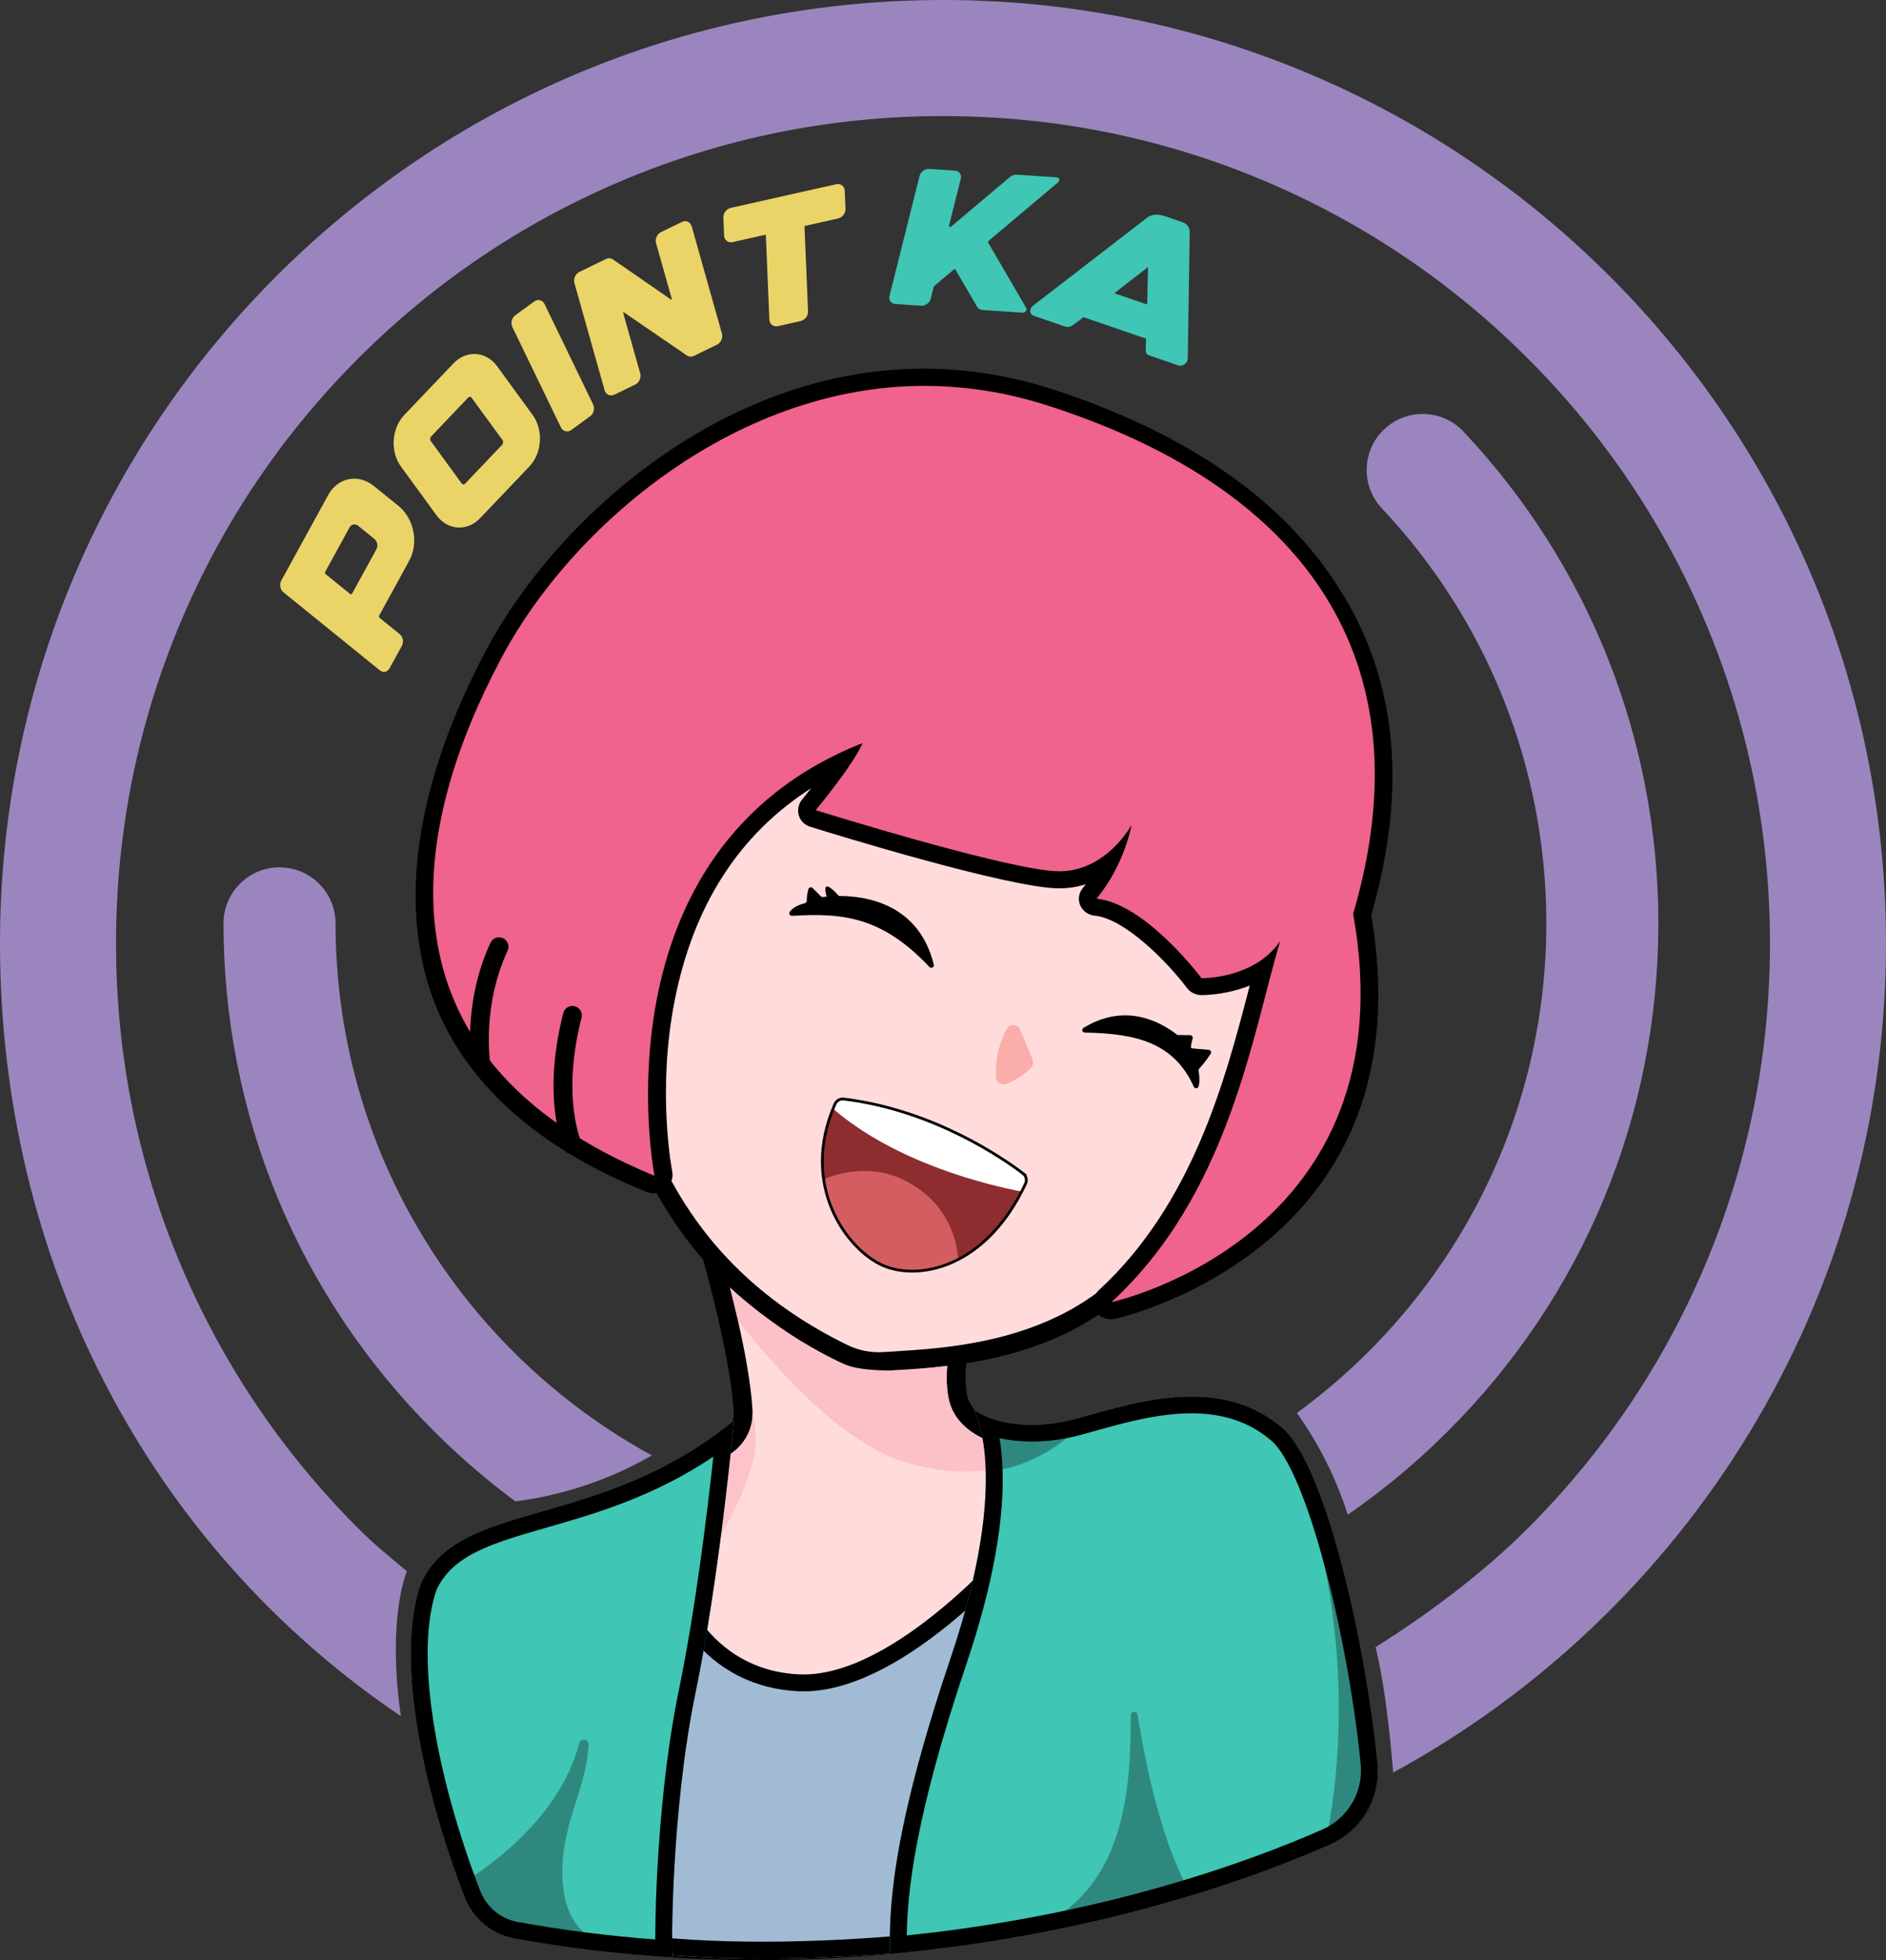 <?xml version="1.0" encoding="UTF-8" standalone="no"?>
<svg
   viewBox="0 0 785.018 815.509"
   version="1.1"
   id="svg907"
   sodipodi:docname="pointka-1.svg"
   width="785.018"
   height="815.509"
   inkscape:version="1.1.2 (b8e25be8, 2022-02-05)"
   xmlns:inkscape="http://www.inkscape.org/namespaces/inkscape"
   xmlns:sodipodi="http://sodipodi.sourceforge.net/DTD/sodipodi-0.dtd"
   xmlns="http://www.w3.org/2000/svg"
   xmlns:svg="http://www.w3.org/2000/svg">
  <rect x="0" y="0" width="785.018" height="815.509" fill="#333333" stroke="none"/>
  <defs
     id="defs911" />
  <sodipodi:namedview
     id="namedview909"
     pagecolor="#ffffff"
     bordercolor="#666666"
     borderopacity="1.0"
     inkscape:pageshadow="2"
     inkscape:pageopacity="0.0"
     inkscape:pagecheckerboard="0"
     showgrid="false"
     inkscape:zoom="0.873"
     inkscape:cx="349.94273"
     inkscape:cy="400.34364"
     inkscape:window-width="1312"
     inkscape:window-height="905"
     inkscape:window-x="2967"
     inkscape:window-y="237"
     inkscape:window-maximized="0"
     inkscape:current-layer="svg907" />
  <g
     isolation="isolate"
     id="g905"
     transform="translate(-133.491,-100)">
    <g
       id="uuid-460e83eb-3f5e-4c73-b369-10790b7879e0">
      <path
         d="m 526,100 c -216.777,0 -392.509,175.732 -392.509,392.509 0,130.809 60.828,249.957 166.84,321.515 -5.301,-37.104 0.991,-56.599 2.521,-60.294 -7.664,-6.44 -13.101,-10.683 -20.246,-17.828 -31.627,-31.627 -56.453,-68.443 -73.787,-109.426 -17.936,-42.405 -27.03,-87.478 -27.03,-133.967 0,-46.489 9.094,-91.562 27.03,-133.967 17.334,-40.982 42.16,-77.798 73.787,-109.426 31.627,-31.627 68.443,-56.453 109.426,-73.787 42.405,-17.936 87.478,-27.03 133.967,-27.03 46.489,0 91.562,9.094 133.967,27.03 40.982,17.334 77.798,42.16 109.426,73.787 31.627,31.627 56.453,68.443 73.787,109.426 17.936,42.405 27.03,87.478 27.03,133.967 0,46.49 -9.094,91.562 -27.03,133.967 -17.334,40.982 -42.16,77.799 -73.787,109.426 -18.475,18.476 -41.531,35.715 -63.344,49.411 1.284,5.309 4.638,19.436 7.33,52.175 122.198,-66.514 205.13,-196.061 205.13,-344.978 0,-216.777 -175.732,-392.509 -392.509,-392.509 z"
         fill="#9b85be"
         id="path824" />
      <path
         d="m 273.157,484.178 c 0,-12.877 -10.439,-23.316 -23.316,-23.316 -12.877,0 -23.316,10.439 -23.316,23.316 0,79.764 31.062,154.753 87.463,211.154 10.704,10.704 22.08,20.49 34.029,29.33 20.468,-2.616 39.674,-9.269 56.795,-19.135 -78.368,-42.773 -131.654,-125.954 -131.654,-221.349 z"
         fill="#9b85be"
         id="path826" />
      <path
         d="m 823.758,484.178 c 0,-76.36 -28.807,-149.025 -81.113,-204.61 -8.826,-9.378 -23.582,-9.826 -32.96,-1.001 -9.378,8.825 -9.826,23.581 -1.001,32.96 44.135,46.899 68.441,108.216 68.441,172.651 0,83.615 -40.948,157.834 -103.833,203.697 9.115,12.796 16.306,27.054 21.169,42.351 14.817,-10.243 28.825,-21.885 41.834,-34.894 56.401,-56.401 87.463,-131.391 87.463,-211.154 z"
         fill="#9b85be"
         id="path828" />
    </g>
    <g
       id="uuid-cfcdb869-6ba0-4762-9190-c9f422f4adbf">
      <path
         d="m 448.645,911.589 c -34.183,0 -67.943,-3 -100.348,-8.916 -8.022,-1.465 -14.84,-7.127 -17.791,-14.777 -20.341,-52.73 -27.308,-101.583 -18.204,-127.57 7.509,-16.35 24.28,-20.512 47.468,-26.267 22.145,-5.496 49.704,-12.336 76.831,-33.289 4.183,-3.23 6.502,-8.337 6.205,-13.66 -0.526,-9.4 -3.338,-31.317 -15.94,-74.991 51.825,25.221 94.457,40.636 107.062,45.018 -1.553,5.071 -3.587,14.329 -1.749,24.088 1.609,8.542 11.406,17.16 29.669,17.161 h 0.003 c 6.281,0 13.252,-1.021 20.719,-3.035 2.555,-0.688 5.225,-1.461 8.051,-2.278 12.378,-3.581 26.406,-7.641 40.473,-7.641 13.406,0 24.354,3.759 33.472,11.491 16.06,13.62 33.15,83.322 38.443,137.358 1.228,12.527 -5.665,24.36 -17.151,29.445 -32.505,14.39 -120.687,47.858 -237.19,47.863 h -0.021 z"
         fill="#ffdcdb"
         id="path831" />
      <path
         d="m 433.017,619.432 c 44.479,21.189 81.173,34.868 96.183,40.198 -1.366,5.711 -2.471,13.839 -0.875,22.319 1.908,10.133 13.014,20.357 33.522,20.357 6.627,0 13.942,-1.066 21.742,-3.17 2.588,-0.698 5.274,-1.475 8.118,-2.298 12.127,-3.509 25.873,-7.487 39.384,-7.487 12.438,0 22.557,3.454 30.936,10.561 6.787,5.756 15.151,25.55 22.376,52.951 6.664,25.272 12.159,55.852 14.701,81.8 1.062,10.84 -4.9,21.078 -14.837,25.477 -20.798,9.207 -55.303,22.342 -101.581,32.633 -44.443,9.883 -89.535,14.894 -134.022,14.894 -33.96,0 -67.492,-2.978 -99.664,-8.851 -6.688,-1.221 -12.374,-5.947 -14.837,-12.332 -19.672,-50.995 -26.805,-99.862 -18.223,-124.688 6.444,-13.821 20.537,-17.917 44.773,-23.932 22.501,-5.585 50.504,-12.535 78.284,-33.992 5.206,-4.021 8.092,-10.369 7.722,-16.982 -0.606,-10.837 -3.571,-31.049 -13.703,-67.459 M 420.589,604.66 c 14.518,48.621 17.729,72.432 18.301,82.668 0.224,4.003 -1.513,7.887 -4.686,10.338 -54.324,41.96 -109.433,25.683 -125.542,61.19 -10.442,29.484 -0.242,82.68 18.186,130.45 3.456,8.957 11.301,15.5 20.746,17.224 34.443,6.288 68.379,8.979 101.072,8.979 97.886,0 184.455,-24.15 238.777,-48.198 13.03,-5.768 20.856,-19.231 19.467,-33.412 -4.922,-50.244 -21.604,-124.526 -39.81,-139.967 -10.981,-9.313 -23.482,-12.422 -36.008,-12.422 -17.945,0 -35.936,6.385 -49.544,10.055 -7.579,2.044 -14.123,2.899 -19.701,2.899 -16.573,0 -24.609,-7.557 -25.816,-13.966 -2.5,-13.28 2.91,-25.791 2.91,-25.791 0,0 -52.413,-17.246 -118.352,-50.046 v 0 z"
         id="path833" />
      <path
         d="m 553.143,742.372 c 0,0 -47.933,56.048 -86.989,54.273 -39.056,-1.775 -49.961,-38.803 -49.961,-38.803 0,0 -22.318,91.633 -27.136,152.811 47.535,7.707 111.901,3.312 142.894,-0.847 1.665,-66.244 15.614,-152.726 21.193,-167.435 z"
         fill="#a2bbd4"
         id="path835" />
      <path
         d="m 540.545,765.33 c -6.272,33.386 -13.747,90.456 -15.432,138.261 -18.393,2.181 -45.884,4.269 -74.152,4.269 -20.499,0 -38.738,-1.069 -54.334,-3.182 4.08,-42.818 15.755,-98.375 22.123,-126.743 0.719,1.006 1.484,2.021 2.301,3.039 11.255,14.021 26.741,21.866 44.784,22.686 0.709,0.032 1.433,0.049 2.152,0.049 26.223,0 54.679,-21.781 72.557,-38.379 m 12.599,-22.958 h 0.005 z m 0,0 c 0,0 -46.451,54.314 -85.156,54.314 -0.615,0 -1.223,-0.014 -1.833,-0.041 -39.056,-1.775 -49.961,-38.803 -49.961,-38.803 0,0 -22.318,91.633 -27.136,152.811 19.012,3.082 40.719,4.229 61.904,4.229 31.782,0 62.393,-2.58 80.99,-5.076 1.665,-66.244 15.614,-152.726 21.193,-167.435 v 0 z"
         id="path837" />
      <path
         d="m 413.505,914.457 c -21.63,-1.305 -43.673,-3.866 -65.918,-7.928 -9.443,-1.724 -17.285,-8.268 -20.74,-17.224 -18.428,-47.77 -28.628,-100.965 -18.186,-130.449 16.115,-35.518 73.886,-21.642 130.356,-67.968 0,0 -5.918,64.586 -16.062,113.618 -10.144,49.032 -10.11,108.311 -9.451,109.95 z"
         fill="#3fc6b4"
         id="path839" />
      <path
         d="m 503.83,912.994 c 74.5,-6.751 139.088,-26.067 182.938,-45.385 13.427,-5.915 21.532,-19.764 20.078,-34.364 -5.002,-50.232 -21.618,-123.939 -39.746,-139.314 -26.714,-22.656 -62.445,-9.951 -85.552,-3.72 -20.204,5.448 -36.099,1.26 -42.86,-3.889 0,0 16.485,26.545 -9.553,103.643 -26.037,77.098 -25.249,106.739 -25.305,123.028 z"
         fill="#3fc6b4"
         id="path841" />
      <path
         id="uuid-66848d8f-d8b1-404b-b794-f790a0d7784b"
         d="m 551.085,711.062 c -2.41,0.529 -4.843,0.922 -7.291,1.189"
         fill="#ffd3e2"
         mix-blend-mode="multiply"
         opacity="0.7" />
      <path
         d="m 619.759,609.733 c 25.091,-44.885 60.788,-113.27 25.361,-191.054 -31.11,-68.306 -78.773,-90.475 -128.835,-89.948 -64.248,0.676 -105.164,38.211 -116.999,80.141 -11.6,41.096 -43.989,191.336 85.259,254.285 5.298,2.58 11.184,3.717 17.063,3.302 25.25,-1.781 87.718,-2.284 118.151,-56.726 z"
         fill="#ffdcdb"
         stroke="#000000"
         stroke-linecap="round"
         stroke-linejoin="round"
         stroke-width="7.848"
         id="path844" />
      <path
         d="m 636.634,536.798 -6.721,-0.576 c -0.272,-0.023 -0.521,-0.146 -0.7,-0.351 -0.196,-0.224 0.329,-2.412 0.706,-3.869 0.171,-0.662 -0.325,-1.307 -1.009,-1.315 l -5.319,-0.061 c -7.644,-5.983 -22.043,-13.342 -39.105,-2.98 -0.913,0.554 -0.543,1.955 0.525,1.972 21.513,0.347 37.167,4.261 45.389,22.55 0.408,0.907 1.726,0.785 1.986,-0.175 0.643,-2.373 0.208,-5.282 -0.011,-6.431 -0.061,-0.321 0.031,-0.646 0.249,-0.889 0.821,-0.919 2.931,-3.366 4.81,-6.241 0.437,-0.669 -0.004,-1.565 -0.799,-1.633 z"
         id="path846" />
      <path
         d="m 471.731,469.482 3.43,3.43 c 0.235,0.235 0.56,0.346 0.889,0.3 0.351,-0.049 0.875,-0.115 1.546,-0.181 0,0 -3.095,-9.322 5.09,-0.248 11.459,-0.033 33.283,3.35 39.474,28.555 0.261,1.063 -1.05,1.78 -1.801,0.984 -19.615,-20.782 -35.854,-22.613 -57.183,-21.274 -0.861,0.054 -1.439,-0.89 -0.976,-1.618 1.385,-2.179 4.699,-3.246 6.324,-3.653 0.487,-0.122 0.822,-0.565 0.79,-1.066 -0.052,-0.836 0.017,-2.334 0.642,-4.732 0.208,-0.797 1.195,-1.078 1.777,-0.495 z"
         id="path848" />
      <path
         d="m 563.278,540.902 -5.12,-12.479 c -1.004,-2.448 -4.398,-2.621 -5.648,-0.29 -2.308,4.304 -4.87,11.16 -4.49,19.981 0.088,2.043 2.053,3.504 4.01,2.911 4.589,-1.389 8.515,-4.726 10.543,-6.703 0.914,-0.89 1.189,-2.24 0.705,-3.42 z"
         fill="#fbada9"
         id="path850" />
      <path
         d="m 651.086,493.628 c -3.504,-8.12 -15.366,-28.668 -45.697,-28.775 -0.533,-0.002 -0.642,-0.761 -0.128,-0.899 28.469,-7.637 44.207,16.591 46.697,29.399 0.105,0.54 -0.654,0.78 -0.872,0.275 z"
         id="path852" />
      <path
         d="m 539.635,440.544 c -5.153,-7.188 -21.117,-24.74 -50.776,-18.386 -0.521,0.112 -0.79,-0.607 -0.316,-0.851 26.191,-13.523 46.725,6.799 51.885,18.783 0.218,0.505 -0.473,0.902 -0.793,0.455 z"
         id="path854" />
      <path
         d="m 559.302,588.216 c -8.043,-6.1 -37.252,-26.434 -74.644,-30.954 -1.535,-0.186 -3.003,0.689 -3.624,2.105 -14.955,34.109 5.241,60.66 19.865,67.105 14.614,6.44 42.777,1.51 59.441,-33.932 0.711,-1.513 0.294,-3.314 -1.038,-4.324 z"
         fill="#8d2d30"
         id="path856" />
      <path
         d="m 484.668,557.262 c 37.379,4.521 66.578,24.844 74.629,30.949 1.33,1.008 1.757,2.811 1.042,4.319 -0.523,1.104 -1.058,2.177 -1.601,3.226 -13.125,-2.501 -51.825,-11.495 -78.499,-34.449 0.262,-0.649 0.531,-1.3 0.813,-1.954 0.61,-1.415 2.087,-2.277 3.616,-2.092 z"
         fill="#ffffff"
         id="path858" />
      <path
         d="m 511.382,591.811 c 16.08,8.828 20.228,22.807 20.929,32.21 -11.792,6.077 -23.558,5.911 -31.412,2.45 -9.725,-4.286 -21.905,-17.47 -24.581,-35.85 9.706,-3.802 22.421,-5.751 35.064,1.19 z"
         fill="#d45d62"
         id="path860" />
      <path
         d="m 559.302,588.216 c -8.043,-6.1 -37.252,-26.434 -74.644,-30.954 -1.535,-0.186 -3.003,0.689 -3.624,2.105 -14.955,34.109 5.241,60.66 19.865,67.105 14.614,6.44 42.777,1.51 59.441,-33.932 0.711,-1.513 0.294,-3.314 -1.038,-4.324 z"
         fill="none"
         stroke="#000000"
         stroke-miterlimit="10"
         stroke-width="1.148"
         id="path862" />
      <path
         d="m 596.113,645.32 c 0.249,-0.008 0.499,-0.038 0.751,-0.093 1.319,-0.289 32.628,-7.32 61.397,-31.366 26.254,-21.964 54.563,-62.717 42.226,-133.408 15.366,-52.466 10.847,-97.511 -12.908,-134.287 -22.26,-35.195 -60.75,-62.085 -114.355,-79.953 -16.695,-5.646 -33.795,-8.744 -50.854,-9.188 -80.035,-2.083 -152.706,56.521 -183.801,115.991 -18.785,35.558 -38.281,88.376 -22.814,136.818 11.698,35.811 41.449,63.687 88.559,82.753 0.473,0.189 0.977,0.275 1.482,0.264 0.861,-0.02 1.724,-0.327 2.429,-0.894 1.118,-0.899 1.653,-2.301 1.384,-3.628 -0.067,-0.333 -6.568,-33.672 0.981,-72.127 9.14,-47.106 33.826,-80.523 73.33,-99.403 -5.811,8.564 -13.604,17.883 -13.713,18.012 -0.777,0.925 -1.05,2.159 -0.731,3.298 0.32,1.139 1.192,2.035 2.331,2.396 3.349,1.061 82.649,25.676 102.745,25.56 8.517,-0.071 15.404,-3.24 20.649,-7.109 -2.013,4.106 -4.676,8.546 -8.159,12.763 -0.839,1.014 -1.04,2.385 -0.525,3.576 0.516,1.191 1.666,2.012 3.002,2.142 18.584,1.814 40.842,31.294 41.066,31.59 0.672,0.891 1.759,1.432 2.914,1.46 0,0 0.209,0.005 0.6,2e-4 2.938,-0.037 14.785,-0.617 25.167,-7.237 -0.82,3.113 -1.649,6.328 -2.498,9.618 -9.831,37.83 -23.545,89.828 -63.288,126.43 -1.224,1.124 -1.526,2.846 -0.742,4.22 0.666,1.167 1.98,1.844 3.377,1.8 z"
         fill="#ef638c"
         id="path864" />
      <path
         d="m 522.326,260.602 c 16.155,0.411 32.848,3.238 49.846,8.976 103.254,33.996 155.876,104.022 124.547,210.629 24.165,134.631 -100.615,161.575 -100.615,161.575 48.781,-44.939 58.583,-111.011 70.204,-150.205 -9.872,14.506 -29.023,15.355 -32.248,15.394 -0.304,0.004 -0.467,7e-5 -0.467,7e-5 0,0 -23.209,-31.047 -43.682,-33.055 11.794,-14.289 14.587,-30.728 14.587,-30.728 0,0 -10.252,19.175 -29.887,19.328 -0.019,1.7e-4 -0.036,2.6e-4 -0.055,3.6e-4 -19.739,0.106 -101.56,-25.444 -101.56,-25.444 0,0 15.344,-18.309 19.541,-27.907 -113.05,44.694 -86.62,180.048 -86.62,180.048 -121.521,-50.123 -99.753,-147.419 -64.182,-214.567 29.03,-55.529 99.362,-116.113 180.591,-114.045 m 0.087,-7.156 c -38.636,-1.028 -77.787,11.449 -113.494,36.287 -30.682,21.358 -57.502,51.136 -73.516,81.648 -19.144,36.216 -39.007,90.089 -23.185,139.774 11.999,36.798 42.397,65.366 90.49,84.804 0.946,0.378 1.954,0.549 2.962,0.525 1.725,-0.042 3.45,-0.655 4.861,-1.789 2.236,-1.796 3.304,-4.599 2.769,-7.251 -0.066,-0.327 -6.467,-33.165 0.973,-70.934 7.742,-39.718 26.868,-69.427 56.896,-88.572 -1.503,1.892 -2.814,3.494 -3.749,4.609 -1.554,1.852 -2.102,4.321 -1.465,6.599 0.638,2.278 2.381,4.07 4.66,4.792 8.458,2.671 83.602,25.806 103.933,25.676 l 0.074,-5.4e-4 c 3.925,-0.035 7.534,-0.664 10.825,-1.694 -0.412,0.537 -0.836,1.071 -1.275,1.602 -1.677,2.03 -2.082,4.773 -1.053,7.156 1.03,2.382 3.331,4.024 6.003,4.285 12.476,1.211 30.177,19.143 38.447,30.125 1.342,1.779 3.525,2.859 5.833,2.92 0,0 0.255,0.007 0.732,4.8e-4 2.463,-0.032 10.705,-0.422 19.546,-3.956 -0.17,0.658 -0.341,1.318 -0.513,1.982 -9.748,37.437 -23.343,88.893 -62.313,124.783 -2.446,2.25 -3.054,5.694 -1.487,8.444 1.331,2.334 3.959,3.688 6.755,3.599 0.498,-0.016 1,-0.077 1.502,-0.187 1.361,-0.298 33.632,-7.555 63.146,-32.223 17.294,-14.466 29.946,-31.946 37.628,-51.973 9.267,-24.317 11.196,-52.467 5.854,-83.778 15.359,-53.109 10.587,-98.823 -13.649,-136.3 -22.752,-35.948 -61.905,-63.374 -116.331,-81.55 -17.02,-5.769 -34.459,-8.939 -51.86,-9.402 v 0 z"
         id="path866" />
      <path
         d="m 371.745,576.369 c 0,0 -8.829,-19.387 0,-53.915"
         fill="none"
         stroke="#000000"
         stroke-linecap="round"
         stroke-linejoin="round"
         stroke-width="7.848"
         id="path868" />
      <path
         d="m 333.54,541.821 c 0,0 -3.476,-23.958 7.662,-47.916"
         fill="none"
         stroke="#000000"
         stroke-linecap="round"
         stroke-linejoin="round"
         stroke-width="7.848"
         id="path870" />
      <g
         id="uuid-e94d7a57-56f5-4b67-bb91-fb4e93f18050">
        <path
           d="m 550.847,711.316 c 9.346,-2.049 18.587,-6.384 26.763,-13.023 0,0 -13.993,3.195 -27.986,0.152 1.002,6.935 1.223,12.871 1.223,12.871 z"
           fill="#2f887e"
           id="path872" />
      </g>
      <path
         d="m 684.882,867.878 c 0,0 21.95,-85.435 -19.135,-174.707 7.86,10.479 14.649,22.976 20.229,42.504 4.676,16.366 15.161,54.52 20.706,96.816 2.023,15.435 -6.984,30.214 -21.68,35.345 -0.079,0.028 -0.119,0.041 -0.119,0.041 z"
         fill="#2f887e"
         id="path875" />
      <path
         d="m 604.149,813.581 c -0.008,27.887 -1.516,68.762 -35.293,86.537 18.26,-3.804 60.543,-12.363 60.543,-12.363 0,0 -13.109,-16.764 -22.423,-74.389 -0.279,-1.727 -2.827,-1.534 -2.827,0.215 z"
         fill="#2f887e"
         id="path877" />
      <path
         d="m 378.503,825.971 c 0.141,-2.451 -3.341,-3.048 -3.951,-0.671 -5.56,21.669 -22.927,41.708 -46.788,57.128 -0.761,0.254 6.871,16.673 6.871,16.673 0,0 50.444,10.432 51.205,9.924 0.761,-0.507 -17.343,-1.711 -18.267,-27.889 -0.775,-21.972 9.823,-35.931 10.93,-55.165 z"
         fill="#2f887e"
         id="path879" />
      <path
         d="m 446.734,687.447 c 0.182,6.41 -2.677,12.517 -7.736,16.425 -0.467,0.36 -0.933,0.71 -1.4,1.061 -0.906,8.481 -2.234,20.187 -3.947,33.394 3.656,-5.929 10.697,-18.632 14.057,-33.314 0.579,-7.043 0.211,-13.777 -0.973,-17.566 z"
         fill="#fcc4c9"
         id="path881" />
      <path
         d="m 543.766,711.809 c 0,0 -0.17,-8.29 -1.312,-13.377 -11.632,-5.88 -14.337,-13.555 -14.832,-22.228 -0.261,-4.574 0.142,-7.901 0.142,-7.901 -32.025,4.583 -42.595,-0.552 -42.595,-0.552 -26.337,-11.733 -47.802,-32.004 -47.802,-32.004 l 3.388,13.811 c 16.294,20.781 44.689,52.354 71.549,59.494 10.325,2.745 21.026,3.897 31.462,2.757"
         fill="#fcc0c8"
         id="path883" />
      <path
         d="m 430.41,706.046 c -2.402,22.154 -7.391,63.493 -14.331,97.038 -5.434,26.263 -7.845,54.618 -8.912,73.78 -0.513,9.22 -0.837,18.649 -0.912,26.55 -0.013,1.302 -0.019,2.469 -0.02,3.516 -19.416,-1.441 -38.684,-3.894 -57.387,-7.309 -6.963,-1.271 -12.883,-6.193 -15.449,-12.843 -9.403,-24.375 -16.157,-48.798 -19.531,-70.627 -3.561,-23.035 -3.106,-41.925 1.312,-54.662 6.846,-14.71 23.261,-19.43 45.926,-25.947 20.163,-5.797 44.519,-12.799 69.304,-29.497 m 8.608,-15.157 c -56.471,46.326 -114.242,32.45 -130.356,67.968 -10.442,29.484 -0.242,82.679 18.186,130.449 3.455,8.956 11.297,15.5 20.74,17.224 22.246,4.062 44.288,6.623 65.918,7.927 -0.659,-1.639 -0.694,-60.919 9.451,-109.95 10.145,-49.032 16.062,-113.618 16.062,-113.618 z"
         id="path885" />
      <path
         d="m 629.408,688.017 v 0 c 13.362,4.9e-4 24.208,3.687 33.149,11.271 14.935,12.667 32.011,81.538 37.3,134.654 1.154,11.59 -5.244,22.538 -15.921,27.241 -29.446,12.972 -90.403,35.573 -173.031,44.072 0.327,-17.277 2.923,-48.02 24.882,-113.041 11.084,-32.82 16.097,-60.865 14.9,-83.353 -0.211,-3.971 -0.609,-7.446 -1.104,-10.454 4.158,0.908 8.692,1.387 13.42,1.387 6.629,0 13.483,-0.942 20.373,-2.8 1.918,-0.517 3.924,-1.079 6.002,-1.661 11.634,-3.259 26.113,-7.314 40.029,-7.314 m 0,-7.022 c -17.383,0 -34.677,5.663 -47.86,9.218 -6.716,1.811 -12.958,2.558 -18.544,2.558 -11.22,0 -19.803,-3.009 -24.316,-6.446 0,0 16.485,26.545 -9.553,103.643 -26.038,77.098 -25.249,106.739 -25.305,123.028 74.5,-6.75 139.088,-26.067 182.938,-45.385 13.426,-5.915 21.531,-19.764 20.078,-34.364 -5.002,-50.232 -21.618,-123.939 -39.746,-139.314 -11.472,-9.729 -24.607,-12.938 -37.691,-12.938 v 0 z"
         id="path887" />
    </g>
    <g
       id="uuid-048e93a5-1b75-4062-8e6e-f37ce08ea534">
      <path
         d="m 299.354,310.49 c 6.489,5.25 8.493,15.449 4.476,22.776 l -12.503,22.853 c -0.171,0.312 -0.082,0.748 0.193,0.969 l 8.313,6.726 c 1.38,1.119 1.807,3.287 0.951,4.846 l -5.164,9.42 c -0.855,1.56 -2.668,1.922 -4.049,0.802 l -40.072,-32.426 c -1.38,-1.119 -1.806,-3.288 -0.951,-4.847 l 19.539,-35.639 c 4.019,-7.328 12.532,-9.015 19.026,-3.762 l 10.24,8.282 z m -20.387,8.98 -10.113,18.446 c -0.171,0.312 -0.083,0.749 0.193,0.971 l 10.19,8.245 c 0.282,0.225 0.641,0.153 0.812,-0.158 l 10.113,-18.447 c 0.761,-1.387 0.377,-3.315 -0.846,-4.313 l -6.738,-5.456 c -1.232,-0.995 -2.856,-0.678 -3.611,0.713 z"
         fill="#ebd467"
         id="path890" />
      <path
         d="m 340.413,252.388 14.793,20.273 c 4.557,6.245 3.919,15.884 -1.423,21.484 L 333.354,315.567 c -5.458,5.723 -13.611,5.084 -18.184,-1.184 L 300.378,294.109 c -4.558,-6.245 -3.919,-15.884 1.422,-21.484 l 20.43,-21.422 c 5.46,-5.726 13.611,-5.08 18.184,1.185 z m -14.071,49.152 c 0.271,0.018 0.538,-0.1 0.756,-0.327 l 15.385,-16.132 c 0.496,-0.52 0.559,-1.448 0.137,-2.027 l -12.801,-17.534 c -0.186,-0.253 -0.436,-0.403 -0.705,-0.42 -0.271,-0.018 -0.539,0.099 -0.757,0.326 l -15.379,16.126 c -0.496,0.521 -0.56,1.447 -0.136,2.025 l 12.796,17.541 c 0.185,0.253 0.436,0.402 0.704,0.422 z"
         fill="#ebd467"
         id="path892" />
      <path
         d="m 360.17,226.53 20.193,41.724 c 0.808,1.673 0.264,3.839 -1.237,4.933 l -7.825,5.701 c -0.75,0.546 -1.617,0.732 -2.447,0.523 -0.824,-0.206 -1.499,-0.777 -1.9,-1.608 l -20.194,-41.723 c -0.808,-1.672 -0.264,-3.84 1.237,-4.934 l 7.831,-5.704 c 1.547,-1.127 3.51,-0.636 4.343,1.088 z"
         fill="#ebd467"
         id="path894" />
      <path
         d="m 421.403,194.183 12.573,44.592 c 0.502,1.789 -0.412,3.826 -2.082,4.641 l -9.542,4.651 c -0.919,0.448 -1.918,0.436 -2.742,-0.034 l -26.406,-18.062 c -0.108,-0.061 -0.221,0.014 -0.252,0.037 -0.068,0.053 -0.091,0.118 -0.067,0.196 l 9.8e-4,0.003 7.085,25.139 c 0.502,1.787 -0.413,3.825 -2.083,4.64 l -8.64,4.212 c -1.72,0.838 -3.575,0.017 -4.092,-1.827 L 372.583,217.779 c -0.502,-1.789 0.412,-3.827 2.082,-4.641 l 11.018,-5.371 c 0.926,-0.451 1.925,-0.438 2.745,0.037 l 24.384,16.849 c 0.105,0.059 0.215,-0.012 0.246,-0.036 0.048,-0.035 0.098,-0.102 0.07,-0.204 l -6.547,-23.207 c -0.503,-1.789 0.412,-3.827 2.082,-4.642 l 8.641,-4.212 c 1.723,-0.84 3.573,-0.012 4.1,1.83 z"
         fill="#ebd467"
         id="path896" />
      <path
         d="m 485.101,179.375 v 0.002 l 0.31,7.485 c 0.076,1.855 -1.284,3.627 -3.097,4.033 l -13.814,3.097 c -0.075,0.017 -0.153,0.118 -0.15,0.196 l 1.476,35.356 c 0.074,1.856 -1.287,3.627 -3.098,4.033 l -9.446,2.118 c -0.904,0.202 -1.776,0.028 -2.453,-0.492 -0.675,-0.518 -1.066,-1.311 -1.104,-2.232 l -1.476,-35.353 -13.795,3.109 c -0.906,0.203 -1.777,0.027 -2.454,-0.493 -0.675,-0.518 -1.066,-1.31 -1.104,-2.231 l -0.316,-7.482 c -0.075,-1.855 1.286,-3.628 3.098,-4.034 l 43.868,-9.835 c 1.861,-0.417 3.472,0.808 3.558,2.723 z"
         fill="#ebd467"
         id="path898" />
      <path
         d="m 516.249,173.188 c 0.435,-1.724 2.223,-3.022 3.997,-2.903 l 10.733,0.722 c 1.775,0.119 2.866,1.61 2.432,3.335 l -4.839,19.282 c 0,0 -0.31,1.321 0.863,0.589 l 24.475,-20.603 c 0.788,-0.668 1.79,-1.011 2.734,-0.947 l 16.73,1.124 c 1.096,0.074 1.373,1.353 0.472,2.127 l -28.818,24.264 c -0.264,0.217 -0.349,0.561 -0.205,0.806 l 15.804,27.133 c 0.496,0.861 -0.404,2.06 -1.499,1.986 l -16.731,-1.124 c -0.945,-0.064 -1.74,-0.535 -2.175,-1.276 l -9.272,-15.92 -8.176,6.842 c -0.378,0.315 -0.648,0.729 -0.763,1.177 l -1.129,4.492 c -0.435,1.723 -2.221,3.022 -3.997,2.903 l -10.733,-0.722 c -1.775,-0.119 -2.866,-1.611 -2.431,-3.335 z"
         fill="#3fc6b4"
         id="path900" />
      <path
         d="m 563.558,227.13 47.456,-36.61 c 2.323,-1.597 4.532,-1.432 7.325,-0.593 l -0.017,0.05 c 0.018,-9.8e-4 0.024,9.8e-4 0.038,0.006 l 0.016,-0.044 c 0.769,0.23 1.575,0.516 2.459,0.834 0.129,0.045 0.279,0.096 0.408,0.141 0.312,0.115 0.59,0.195 0.917,0.314 1.132,0.388 2.359,0.841 3.785,1.329 0,0 2.713,0.843 2.735,4.02 l -0.795,52.612 c -0.012,0.876 -0.511,1.769 -1.303,2.354 -0.799,0.583 -1.778,0.775 -2.581,0.5 l -12.302,-4.219 c -0.853,-0.292 -1.372,-1.064 -1.341,-1.996 l 0.155,-4.934 -26.037,-8.928 -1.608,1.258 -3.008,2.17 c -0.879,0.626 -2.035,0.822 -2.995,0.493 l -12.99,-4.454 c -0.909,-0.312 -1.507,-1.045 -1.573,-1.925 -0.064,-0.885 0.413,-1.786 1.255,-2.378 z m 33.756,-5.127 13.655,4.683 0.381,-15.579 z"
         fill="#3fc6b4"
         id="path902" />
    </g>
  </g>
</svg>
